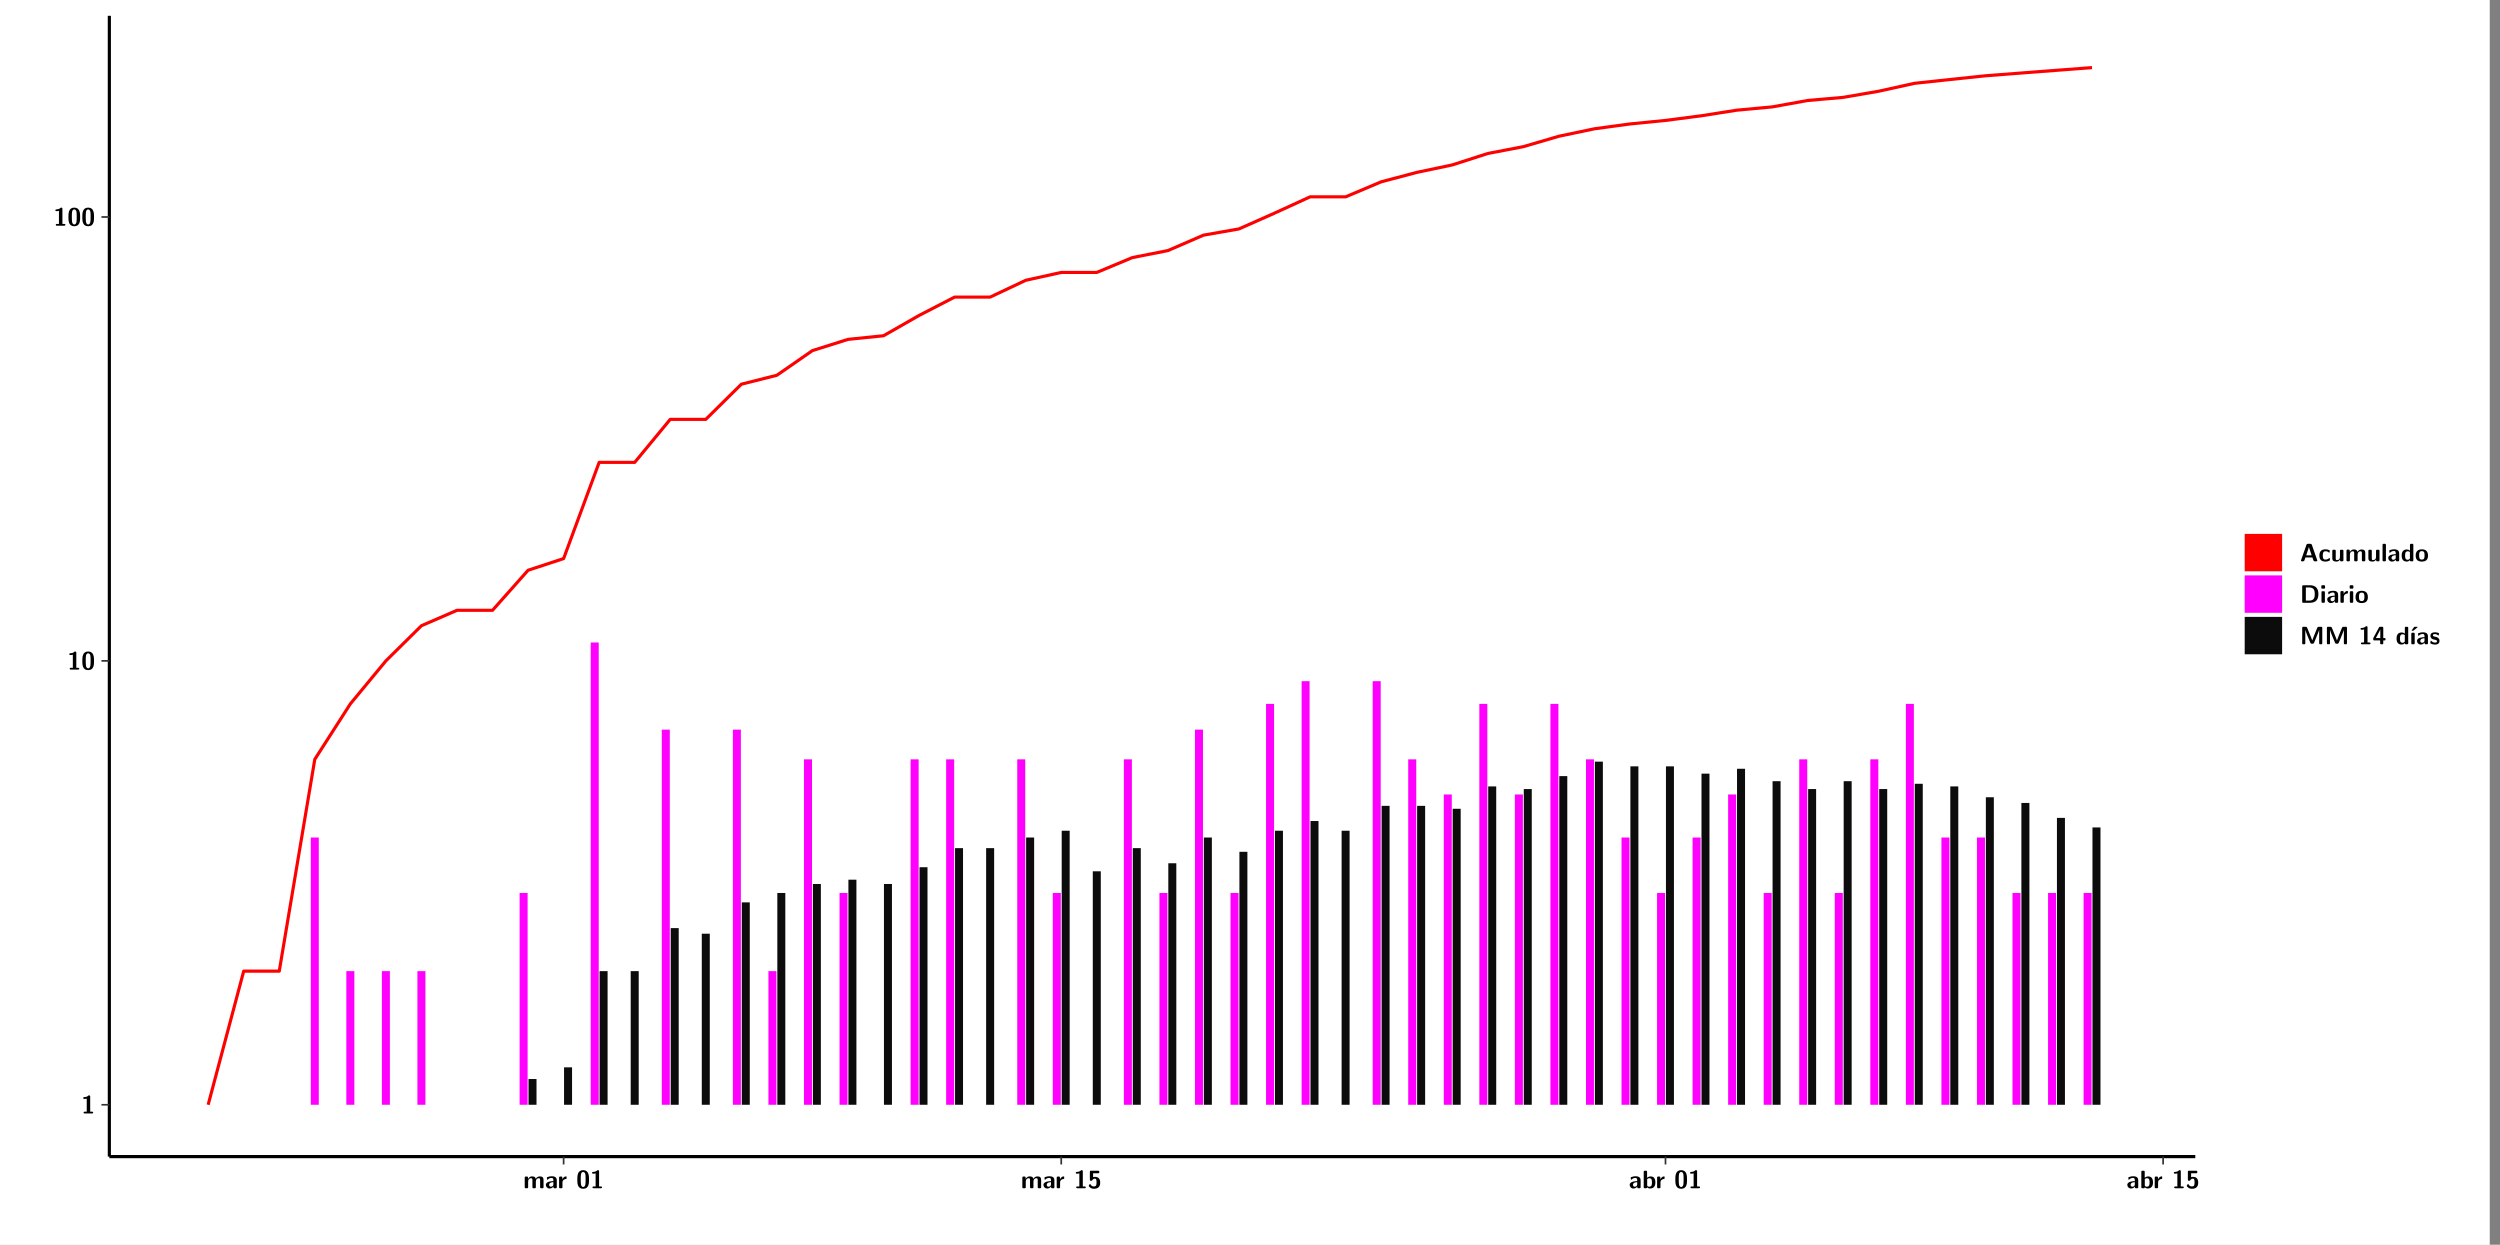 <?xml version="1.0" encoding="UTF-8"?>
<svg xmlns="http://www.w3.org/2000/svg" xmlns:xlink="http://www.w3.org/1999/xlink" width="867.653pt" height="432pt" viewBox="0 0 867.653 432" version="1.1">
<rect x="0" y="0" width="867.653" height="432" fill="#808080" stroke="none"/>
<defs>
<g>
<symbol overflow="visible" id="glyph0-0">
<path style="stroke:none;" d=""/>
</symbol>
<symbol overflow="visible" id="glyph0-1">
<path style="stroke:none;" d="M 3.109 -5.859 C 3.109 -6.016 3.109 -6.281 2.719 -6.281 C 2.547 -6.281 2.516 -6.266 2.406 -6.156 C 2.25 -6.016 1.922 -5.688 1.047 -5.672 C 0.891 -5.672 0.672 -5.609 0.672 -5.359 C 0.672 -5.047 0.969 -5.047 1.094 -5.047 C 1.344 -5.047 1.656 -5.078 1.906 -5.156 L 1.906 -0.625 L 1.234 -0.625 C 1.109 -0.625 0.812 -0.625 0.812 -0.312 C 0.812 0 1.109 0 1.234 0 L 3.719 0 C 3.828 0 4.141 0 4.141 -0.312 C 4.141 -0.625 3.828 -0.625 3.719 -0.625 L 3.109 -0.625 Z M 3.109 -5.859 "/>
</symbol>
<symbol overflow="visible" id="glyph0-2">
<path style="stroke:none;" d="M 4.438 -3 C 4.438 -4.203 4.438 -6.281 2.406 -6.281 C 0.375 -6.281 0.375 -4.219 0.375 -3 C 0.375 -1.812 0.375 0.188 2.406 0.188 C 4.438 0.188 4.438 -1.781 4.438 -3 Z M 2.406 -0.438 C 1.75 -0.438 1.656 -1.25 1.625 -1.484 C 1.562 -1.953 1.562 -2.766 1.562 -3.125 C 1.562 -3.641 1.562 -4.203 1.625 -4.641 C 1.641 -4.875 1.734 -5.641 2.406 -5.641 C 3.047 -5.641 3.156 -4.906 3.188 -4.734 C 3.25 -4.281 3.25 -3.594 3.25 -3.125 C 3.25 -2.625 3.25 -1.953 3.188 -1.469 C 3.156 -1.234 3.062 -0.438 2.406 -0.438 Z M 2.406 -0.438 "/>
</symbol>
<symbol overflow="visible" id="glyph0-3">
<path style="stroke:none;" d="M 7.062 -2.844 C 7.062 -3.75 6.672 -4.109 5.781 -4.109 C 5.156 -4.109 4.688 -3.828 4.359 -3.25 C 4.219 -4.078 3.484 -4.109 3.109 -4.109 C 2.938 -4.109 2.578 -4.109 2.188 -3.828 C 1.906 -3.625 1.734 -3.344 1.672 -3.203 L 1.672 -3.641 C 1.672 -3.922 1.609 -4.062 1.25 -4.062 L 0.953 -4.062 C 0.625 -4.062 0.531 -3.969 0.531 -3.641 L 0.531 -0.422 C 0.531 -0.109 0.625 0 0.953 0 L 1.297 0 C 1.625 0 1.719 -0.109 1.719 -0.422 L 1.719 -2.359 C 1.719 -3.141 2.25 -3.484 2.688 -3.484 C 3.109 -3.484 3.203 -3.297 3.203 -2.828 L 3.203 -0.422 C 3.203 -0.109 3.297 0 3.625 0 L 3.969 0 C 4.297 0 4.391 -0.109 4.391 -0.422 L 4.391 -2.359 C 4.391 -3.141 4.922 -3.484 5.359 -3.484 C 5.781 -3.484 5.875 -3.297 5.875 -2.828 L 5.875 -0.422 C 5.875 -0.109 5.969 0 6.297 0 L 6.641 0 C 6.984 0 7.062 -0.109 7.062 -0.422 Z M 7.062 -2.844 "/>
</symbol>
<symbol overflow="visible" id="glyph0-4">
<path style="stroke:none;" d="M 4.062 -2.766 C 4.062 -4.156 2.734 -4.156 2.297 -4.156 C 1.891 -4.156 1.453 -4.125 0.859 -3.891 C 0.672 -3.797 0.625 -3.781 0.625 -3.688 C 0.625 -3.625 0.688 -3.109 0.688 -3.047 C 0.703 -2.984 0.75 -2.938 0.812 -2.938 C 0.844 -2.938 0.875 -2.969 0.906 -3 C 1.281 -3.391 1.719 -3.578 2.266 -3.578 C 2.734 -3.578 2.875 -3.297 2.875 -2.781 L 2.875 -2.469 C 2.562 -2.469 0.266 -2.453 0.266 -1.172 C 0.266 -0.547 0.766 0.094 1.531 0.094 C 1.828 0.094 2.484 0.016 2.906 -0.594 L 2.906 -0.422 C 2.906 -0.141 2.969 0 3.328 0 L 3.641 0 C 3.984 0 4.062 -0.109 4.062 -0.422 Z M 2.875 -1.344 C 2.875 -0.531 2.047 -0.531 2.016 -0.531 C 1.641 -0.531 1.406 -0.844 1.406 -1.188 C 1.406 -2.047 2.625 -2.109 2.875 -2.109 Z M 2.875 -1.344 "/>
</symbol>
<symbol overflow="visible" id="glyph0-5">
<path style="stroke:none;" d="M 1.703 -2.016 C 1.703 -2.844 2.391 -3.188 2.938 -3.219 C 3.109 -3.234 3.125 -3.234 3.125 -3.469 L 3.125 -3.875 C 3.125 -4.047 3.125 -4.109 2.969 -4.109 C 2.719 -4.109 2.078 -4.031 1.672 -3.078 L 1.656 -3.078 L 1.656 -3.641 C 1.656 -3.922 1.594 -4.062 1.234 -4.062 L 0.953 -4.062 C 0.641 -4.062 0.531 -3.969 0.531 -3.641 L 0.531 -0.422 C 0.531 -0.109 0.625 0 0.953 0 L 1.281 0 C 1.609 0 1.703 -0.109 1.703 -0.422 Z M 1.703 -2.016 "/>
</symbol>
<symbol overflow="visible" id="glyph0-6">
<path style="stroke:none;" d="M 1.859 -5.203 L 3.578 -5.203 C 4 -5.203 4 -5.406 4 -5.641 C 4 -5.875 4 -6.078 3.578 -6.078 L 1.141 -6.078 C 0.875 -6.078 0.734 -6.031 0.734 -5.688 L 0.734 -3 C 0.734 -2.609 0.922 -2.594 1.172 -2.594 C 1.391 -2.594 1.469 -2.594 1.594 -2.812 C 1.812 -3.141 2.109 -3.328 2.469 -3.328 C 3.047 -3.328 3.047 -2.656 3.047 -1.969 C 3.047 -1.297 3.047 -0.625 2.125 -0.625 C 1.844 -0.625 1.25 -0.703 0.906 -1.406 C 0.875 -1.453 0.844 -1.5 0.781 -1.5 C 0.719 -1.5 0.703 -1.469 0.656 -1.391 C 0.531 -1.188 0.328 -0.891 0.328 -0.828 C 0.328 -0.75 0.891 0.188 2.141 0.188 C 3.562 0.188 4.328 -0.516 4.328 -1.938 C 4.328 -3.094 3.844 -3.953 2.5 -3.953 C 2.281 -3.953 2.078 -3.922 1.859 -3.844 Z M 1.859 -5.203 "/>
</symbol>
<symbol overflow="visible" id="glyph0-7">
<path style="stroke:none;" d="M 1.703 -5.656 C 1.703 -5.938 1.641 -6.078 1.281 -6.078 L 0.953 -6.078 C 0.641 -6.078 0.531 -5.984 0.531 -5.656 L 0.531 -0.422 C 0.531 -0.109 0.625 0 0.953 0 L 1.312 0 C 1.453 0 1.719 0 1.734 -0.344 C 2.125 0.094 2.578 0.094 2.719 0.094 C 4.578 0.094 4.578 -1.594 4.578 -2.031 C 4.578 -2.453 4.578 -4.109 2.938 -4.109 C 2.219 -4.109 1.781 -3.703 1.703 -3.625 Z M 1.734 -3.172 C 1.844 -3.281 2.109 -3.484 2.5 -3.484 C 3.391 -3.484 3.391 -2.672 3.391 -2.016 C 3.391 -1.375 3.391 -0.531 2.406 -0.531 C 2.047 -0.531 1.828 -0.75 1.734 -0.875 Z M 1.734 -3.172 "/>
</symbol>
<symbol overflow="visible" id="glyph0-8">
<path style="stroke:none;" d="M 4.156 -5.703 C 4.031 -6.078 3.766 -6.078 3.594 -6.078 L 2.828 -6.078 C 2.641 -6.078 2.391 -6.078 2.266 -5.703 L 0.406 -0.406 C 0.375 -0.297 0.375 -0.281 0.375 -0.234 C 0.375 0 0.594 0 0.703 0 L 1.031 0 C 1.188 0 1.453 0 1.578 -0.344 L 1.922 -1.328 L 4.344 -1.328 L 4.641 -0.484 C 4.75 -0.172 4.812 0 5.234 0 L 5.703 0 C 5.828 0 6.047 0 6.047 -0.234 C 6.047 -0.281 6.047 -0.297 6 -0.406 Z M 2.812 -3.938 C 2.938 -4.328 3.062 -4.656 3.125 -4.969 L 3.141 -4.969 C 3.188 -4.766 3.188 -4.75 3.25 -4.547 L 4.078 -2.078 L 2.188 -2.078 Z M 2.812 -3.938 "/>
</symbol>
<symbol overflow="visible" id="glyph0-9">
<path style="stroke:none;" d="M 4 -0.438 C 4 -0.531 3.969 -0.938 3.953 -1.047 C 3.953 -1.078 3.938 -1.172 3.844 -1.172 C 3.812 -1.172 3.797 -1.172 3.703 -1.078 C 3.562 -0.953 3.141 -0.594 2.422 -0.594 C 1.516 -0.594 1.516 -1.469 1.516 -2.031 C 1.516 -2.75 1.562 -3.484 2.453 -3.484 C 3.031 -3.484 3.266 -3.344 3.578 -3.078 C 3.688 -2.984 3.703 -2.984 3.734 -2.984 C 3.828 -2.984 3.844 -3.062 3.844 -3.094 C 3.859 -3.172 3.953 -3.656 3.953 -3.703 C 3.953 -3.781 3.891 -3.812 3.75 -3.891 C 3.328 -4.078 3.062 -4.156 2.453 -4.156 C 1.141 -4.156 0.328 -3.547 0.328 -2.016 C 0.328 -0.562 1.078 0.094 2.406 0.094 C 2.641 0.094 3.172 0.094 3.75 -0.203 C 4 -0.344 4 -0.344 4 -0.438 Z M 4 -0.438 "/>
</symbol>
<symbol overflow="visible" id="glyph0-10">
<path style="stroke:none;" d="M 4.391 -3.594 C 4.391 -3.875 4.328 -4.016 3.969 -4.016 L 3.609 -4.016 C 3.281 -4.016 3.188 -3.906 3.188 -3.594 L 3.188 -1.516 C 3.188 -0.938 2.891 -0.438 2.266 -0.438 C 1.766 -0.438 1.719 -0.562 1.719 -1.031 L 1.719 -3.594 C 1.719 -3.875 1.656 -4.016 1.297 -4.016 L 0.953 -4.016 C 0.625 -4.016 0.531 -3.922 0.531 -3.594 L 0.531 -1.109 C 0.531 -0.172 1.031 0.094 1.953 0.094 C 2.188 0.094 2.812 0.094 3.219 -0.656 L 3.219 -0.422 C 3.219 -0.141 3.281 0 3.641 0 L 3.969 0 C 4.297 0 4.391 -0.109 4.391 -0.422 Z M 4.391 -3.594 "/>
</symbol>
<symbol overflow="visible" id="glyph0-11">
<path style="stroke:none;" d="M 1.703 -5.656 C 1.703 -5.938 1.641 -6.078 1.281 -6.078 L 0.953 -6.078 C 0.641 -6.078 0.531 -5.984 0.531 -5.656 L 0.531 -0.422 C 0.531 -0.109 0.625 0 0.953 0 L 1.281 0 C 1.609 0 1.703 -0.109 1.703 -0.422 Z M 1.703 -5.656 "/>
</symbol>
<symbol overflow="visible" id="glyph0-12">
<path style="stroke:none;" d="M 4.375 -5.656 C 4.375 -5.938 4.312 -6.078 3.953 -6.078 L 3.625 -6.078 C 3.297 -6.078 3.203 -5.969 3.203 -5.656 L 3.203 -3.672 C 2.812 -4.047 2.375 -4.109 2.109 -4.109 C 0.328 -4.109 0.328 -2.422 0.328 -2 C 0.328 -1.594 0.328 0.094 2.062 0.094 C 2.422 0.094 2.812 -0.016 3.188 -0.406 C 3.188 -0.094 3.297 0 3.609 0 L 3.953 0 C 4.281 0 4.375 -0.109 4.375 -0.422 Z M 3.188 -1.094 C 3.188 -0.953 3.188 -0.875 2.922 -0.688 C 2.703 -0.547 2.5 -0.531 2.406 -0.531 C 1.516 -0.531 1.516 -1.344 1.516 -2 C 1.516 -2.656 1.516 -3.484 2.5 -3.484 C 2.75 -3.484 2.984 -3.391 3.188 -3.203 Z M 3.188 -1.094 "/>
</symbol>
<symbol overflow="visible" id="glyph0-13">
<path style="stroke:none;" d="M 4.547 -1.969 C 4.547 -3.406 3.844 -4.156 2.406 -4.156 C 0.953 -4.156 0.266 -3.391 0.266 -1.969 C 0.266 -0.547 1.031 0.094 2.406 0.094 C 3.781 0.094 4.547 -0.531 4.547 -1.969 Z M 2.406 -0.594 C 1.469 -0.594 1.469 -1.375 1.469 -2.078 C 1.469 -2.75 1.469 -3.531 2.406 -3.531 C 3.344 -3.531 3.344 -2.766 3.344 -2.078 C 3.344 -1.391 3.344 -0.594 2.406 -0.594 Z M 2.406 -0.594 "/>
</symbol>
<symbol overflow="visible" id="glyph0-14">
<path style="stroke:none;" d="M 1.219 -6.078 C 0.906 -6.078 0.797 -5.984 0.797 -5.656 L 0.797 -0.422 C 0.797 -0.109 0.891 0 1.219 0 L 3.531 0 C 5.672 0 6.422 -1.281 6.422 -3 C 6.422 -3.688 6.297 -4.547 5.812 -5.156 C 5.156 -5.984 4.109 -6.078 3.531 -6.078 Z M 2.062 -0.75 L 2.062 -5.328 L 3.188 -5.328 C 5.078 -5.328 5.156 -3.984 5.156 -3 C 5.156 -2 5.062 -0.75 3.188 -0.75 Z M 2.062 -0.75 "/>
</symbol>
<symbol overflow="visible" id="glyph0-15">
<path style="stroke:none;" d="M 0.891 -6.094 C 0.609 -6.094 0.469 -6.047 0.469 -5.688 L 0.469 -5.281 C 0.469 -5 0.562 -4.891 0.891 -4.891 L 1.344 -4.891 C 1.766 -4.891 1.766 -5.078 1.766 -5.484 C 1.766 -5.906 1.766 -6.094 1.344 -6.094 Z M 1.703 -3.594 C 1.703 -3.875 1.641 -4.016 1.281 -4.016 L 0.953 -4.016 C 0.641 -4.016 0.531 -3.922 0.531 -3.594 L 0.531 -0.422 C 0.531 -0.109 0.625 0 0.953 0 L 1.281 0 C 1.609 0 1.703 -0.109 1.703 -0.422 Z M 1.703 -3.594 "/>
</symbol>
<symbol overflow="visible" id="glyph0-16">
<path style="stroke:none;" d="M 4.859 -2.859 C 4.688 -2.422 4.359 -1.609 4.281 -1.312 C 4.203 -1.625 3.844 -2.484 3.656 -2.953 L 2.531 -5.719 C 2.391 -6.078 2.109 -6.078 1.953 -6.078 L 1.219 -6.078 C 0.906 -6.078 0.797 -5.984 0.797 -5.656 L 0.797 -0.422 C 0.797 -0.109 0.891 0 1.219 0 L 1.453 0 C 1.781 0 1.875 -0.109 1.875 -0.422 L 1.875 -4.953 L 1.891 -4.953 C 1.984 -4.562 2.375 -3.578 2.578 -3.062 L 3.609 -0.562 C 3.766 -0.188 3.969 -0.188 4.266 -0.188 C 4.562 -0.188 4.781 -0.188 4.938 -0.562 L 6.062 -3.328 C 6.141 -3.531 6.625 -4.719 6.672 -4.953 L 6.688 -4.953 L 6.688 -0.422 C 6.688 -0.141 6.75 0 7.109 0 L 7.344 0 C 7.672 0 7.766 -0.109 7.766 -0.422 L 7.766 -5.656 C 7.766 -5.938 7.703 -6.078 7.344 -6.078 L 6.609 -6.078 C 6.391 -6.078 6.172 -6.062 6.016 -5.703 Z M 4.859 -2.859 "/>
</symbol>
<symbol overflow="visible" id="glyph0-17">
<path style="stroke:none;" d="M 0.344 -2.297 C 0.266 -2.172 0.266 -2.141 0.266 -1.984 L 0.266 -1.766 C 0.266 -1.484 0.328 -1.344 0.688 -1.344 L 2.672 -1.344 L 2.672 -0.422 C 2.672 -0.141 2.719 0 3.078 0 L 3.328 0 C 3.656 0 3.75 -0.109 3.75 -0.422 L 3.75 -1.344 L 4.125 -1.344 C 4.391 -1.344 4.547 -1.406 4.547 -1.75 C 4.547 -2.078 4.422 -2.172 4.125 -2.172 L 3.75 -2.172 L 3.75 -5.656 C 3.75 -5.984 3.656 -6.078 3.328 -6.078 L 2.688 -6.078 C 2.531 -6.078 2.391 -6.078 2.281 -5.875 Z M 1.188 -2.172 C 2.578 -4.75 2.672 -5.016 2.703 -5.156 L 2.719 -5.156 L 2.719 -2.172 Z M 1.188 -2.172 "/>
</symbol>
<symbol overflow="visible" id="glyph0-18">
<path style="stroke:none;" d="M 3.906 -5.844 C 3.953 -5.875 4 -5.922 4 -5.969 C 4 -6.078 3.906 -6.078 3.766 -6.078 L 3.047 -6.078 C 2.875 -6.078 2.859 -6.078 2.781 -5.984 L 2.031 -4.953 C 1.953 -4.859 1.953 -4.844 1.953 -4.828 C 1.953 -4.703 2.047 -4.703 2.188 -4.703 L 2.516 -4.703 Z M 3.906 -5.844 "/>
</symbol>
<symbol overflow="visible" id="glyph0-19">
<path style="stroke:none;" d="M 1.703 -3.594 C 1.703 -3.875 1.641 -4.016 1.281 -4.016 L 0.953 -4.016 C 0.641 -4.016 0.531 -3.922 0.531 -3.594 L 0.531 -0.422 C 0.531 -0.109 0.625 0 0.953 0 L 1.281 0 C 1.609 0 1.703 -0.109 1.703 -0.422 Z M 1.703 -3.594 "/>
</symbol>
<symbol overflow="visible" id="glyph0-20">
<path style="stroke:none;" d="M 3.469 -1.234 C 3.469 -1.734 3.203 -2.031 3.047 -2.172 C 2.703 -2.484 2.391 -2.547 2.031 -2.609 C 1.547 -2.703 1.188 -2.766 1.188 -3.109 C 1.188 -3.469 1.484 -3.547 1.828 -3.547 C 2.406 -3.547 2.719 -3.328 2.953 -3.125 C 3.047 -3.047 3.062 -3.047 3.094 -3.047 C 3.188 -3.047 3.203 -3.125 3.203 -3.156 C 3.219 -3.219 3.312 -3.719 3.312 -3.766 C 3.312 -3.906 2.844 -4.031 2.75 -4.062 C 2.406 -4.156 2.125 -4.156 1.891 -4.156 C 1.5 -4.156 0.328 -4.156 0.328 -2.906 C 0.328 -2.484 0.516 -2.219 0.75 -2 C 1.062 -1.734 1.406 -1.672 1.906 -1.562 C 2.156 -1.531 2.609 -1.453 2.609 -1.062 C 2.609 -0.656 2.266 -0.594 1.922 -0.594 C 1.531 -0.594 1.047 -0.703 0.625 -1.188 C 0.594 -1.234 0.562 -1.266 0.516 -1.266 C 0.422 -1.266 0.406 -1.188 0.391 -1.125 C 0.375 -1.016 0.266 -0.516 0.266 -0.422 C 0.266 -0.266 0.922 -0.062 0.922 -0.047 C 1.406 0.094 1.766 0.094 1.922 0.094 C 2.359 0.094 3.469 0.062 3.469 -1.234 Z M 3.469 -1.234 "/>
</symbol>
</g>
<clipPath id="clip1">
  <path d="M 0 0 L 864.012 0 L 864.012 432 L 0 432 Z M 0 0 "/>
</clipPath>
<clipPath id="clip2">
  <path d="M 37.949 5.473 L 761.902 5.473 L 761.902 401.414 L 37.949 401.414 Z M 37.949 5.473 "/>
</clipPath>
</defs>
<g id="surface1">
<g clip-path="url(#clip1)" clip-rule="nonzero">
<path style="fill-rule:nonzero;fill:rgb(100%,100%,100%);fill-opacity:1;stroke-width:0.598;stroke-linecap:round;stroke-linejoin:round;stroke:rgb(100%,100%,100%);stroke-opacity:1;stroke-miterlimit:10;" d="M 0 0 L 0 432.004 L 864.012 432.004 L 864.012 0 Z M 0 0 " transform="matrix(1,0,0,-1,0,432)"/>
</g>
<g clip-path="url(#clip2)" clip-rule="nonzero">
<path style=" stroke:none;fill-rule:nonzero;fill:rgb(100%,100%,100%);fill-opacity:1;" d="M 37.949 401.414 L 37.949 5.473 L 761.902 5.473 L 761.902 401.414 Z M 37.949 401.414 "/>
</g>
<path style=" stroke:none;fill-rule:nonzero;fill:rgb(100%,0%,100%);fill-opacity:1;" d="M 107.867 383.422 L 107.867 290.668 L 110.637 290.668 L 110.637 383.422 Z M 107.867 383.422 "/>
<path style=" stroke:none;fill-rule:nonzero;fill:rgb(100%,0%,100%);fill-opacity:1;" d="M 120.199 383.422 L 120.199 337.043 L 122.98 337.043 L 122.98 383.422 Z M 120.199 383.422 "/>
<path style=" stroke:none;fill-rule:nonzero;fill:rgb(100%,0%,100%);fill-opacity:1;" d="M 132.535 383.422 L 132.535 337.043 L 135.312 337.043 L 135.312 383.422 Z M 132.535 383.422 "/>
<path style=" stroke:none;fill-rule:nonzero;fill:rgb(100%,0%,100%);fill-opacity:1;" d="M 144.867 383.422 L 144.867 337.043 L 147.648 337.043 L 147.648 383.422 Z M 144.867 383.422 "/>
<path style=" stroke:none;fill-rule:nonzero;fill:rgb(100%,0%,100%);fill-opacity:1;" d="M 180.336 383.422 L 180.336 309.918 L 183.117 309.918 L 183.117 383.422 Z M 180.336 383.422 "/>
<path style=" stroke:none;fill-rule:nonzero;fill:rgb(4.999%,4.999%,4.999%);fill-opacity:1;" d="M 183.426 383.422 L 183.426 374.484 L 186.203 374.484 L 186.203 383.422 Z M 183.426 383.422 "/>
<path style=" stroke:none;fill-rule:nonzero;fill:rgb(4.999%,4.999%,4.999%);fill-opacity:1;" d="M 195.758 383.422 L 195.758 370.43 L 198.539 370.43 L 198.539 383.422 Z M 195.758 383.422 "/>
<path style=" stroke:none;fill-rule:nonzero;fill:rgb(100%,0%,100%);fill-opacity:1;" d="M 205.016 383.422 L 205.016 222.98 L 207.793 222.98 L 207.793 383.422 Z M 205.016 383.422 "/>
<path style=" stroke:none;fill-rule:nonzero;fill:rgb(4.999%,4.999%,4.999%);fill-opacity:1;" d="M 208.094 383.422 L 208.094 337.043 L 210.871 337.043 L 210.871 383.422 Z M 208.094 383.422 "/>
<path style=" stroke:none;fill-rule:nonzero;fill:rgb(4.999%,4.999%,4.999%);fill-opacity:1;" d="M 218.891 383.422 L 218.891 337.043 L 221.672 337.043 L 221.672 383.422 Z M 218.891 383.422 "/>
<path style=" stroke:none;fill-rule:nonzero;fill:rgb(100%,0%,100%);fill-opacity:1;" d="M 229.684 383.422 L 229.684 253.227 L 232.461 253.227 L 232.461 383.422 Z M 229.684 383.422 "/>
<path style=" stroke:none;fill-rule:nonzero;fill:rgb(4.999%,4.999%,4.999%);fill-opacity:1;" d="M 232.77 383.422 L 232.77 322.109 L 235.551 322.109 L 235.551 383.422 Z M 232.77 383.422 "/>
<path style=" stroke:none;fill-rule:nonzero;fill:rgb(4.999%,4.999%,4.999%);fill-opacity:1;" d="M 243.559 383.422 L 243.559 324.055 L 246.34 324.055 L 246.34 383.422 Z M 243.559 383.422 "/>
<path style=" stroke:none;fill-rule:nonzero;fill:rgb(100%,0%,100%);fill-opacity:1;" d="M 254.359 383.422 L 254.359 253.227 L 257.129 253.227 L 257.129 383.422 Z M 254.359 383.422 "/>
<path style=" stroke:none;fill-rule:nonzero;fill:rgb(4.999%,4.999%,4.999%);fill-opacity:1;" d="M 257.438 383.422 L 257.438 313.184 L 260.219 313.184 L 260.219 383.422 Z M 257.438 383.422 "/>
<path style=" stroke:none;fill-rule:nonzero;fill:rgb(100%,0%,100%);fill-opacity:1;" d="M 266.691 383.422 L 266.691 337.043 L 269.473 337.043 L 269.473 383.422 Z M 266.691 383.422 "/>
<path style=" stroke:none;fill-rule:nonzero;fill:rgb(4.999%,4.999%,4.999%);fill-opacity:1;" d="M 269.781 383.422 L 269.781 309.918 L 272.551 309.918 L 272.551 383.422 Z M 269.781 383.422 "/>
<path style=" stroke:none;fill-rule:nonzero;fill:rgb(100%,0%,100%);fill-opacity:1;" d="M 279.027 383.422 L 279.027 263.539 L 281.809 263.539 L 281.809 383.422 Z M 279.027 383.422 "/>
<path style=" stroke:none;fill-rule:nonzero;fill:rgb(4.999%,4.999%,4.999%);fill-opacity:1;" d="M 282.117 383.422 L 282.117 306.797 L 284.887 306.797 L 284.887 383.422 Z M 282.117 383.422 "/>
<path style=" stroke:none;fill-rule:nonzero;fill:rgb(100%,0%,100%);fill-opacity:1;" d="M 291.371 383.422 L 291.371 309.918 L 294.141 309.918 L 294.141 383.422 Z M 291.371 383.422 "/>
<path style=" stroke:none;fill-rule:nonzero;fill:rgb(4.999%,4.999%,4.999%);fill-opacity:1;" d="M 294.449 383.422 L 294.449 305.305 L 297.23 305.305 L 297.23 383.422 Z M 294.449 383.422 "/>
<path style=" stroke:none;fill-rule:nonzero;fill:rgb(4.999%,4.999%,4.999%);fill-opacity:1;" d="M 306.785 383.422 L 306.785 306.797 L 309.562 306.797 L 309.562 383.422 Z M 306.785 383.422 "/>
<path style=" stroke:none;fill-rule:nonzero;fill:rgb(100%,0%,100%);fill-opacity:1;" d="M 316.039 383.422 L 316.039 263.539 L 318.82 263.539 L 318.82 383.422 Z M 316.039 383.422 "/>
<path style=" stroke:none;fill-rule:nonzero;fill:rgb(4.999%,4.999%,4.999%);fill-opacity:1;" d="M 319.129 383.422 L 319.129 300.98 L 321.898 300.98 L 321.898 383.422 Z M 319.129 383.422 "/>
<path style=" stroke:none;fill-rule:nonzero;fill:rgb(100%,0%,100%);fill-opacity:1;" d="M 328.371 383.422 L 328.371 263.539 L 331.152 263.539 L 331.152 383.422 Z M 328.371 383.422 "/>
<path style=" stroke:none;fill-rule:nonzero;fill:rgb(4.999%,4.999%,4.999%);fill-opacity:1;" d="M 331.461 383.422 L 331.461 294.355 L 334.23 294.355 L 334.23 383.422 Z M 331.461 383.422 "/>
<path style=" stroke:none;fill-rule:nonzero;fill:rgb(4.999%,4.999%,4.999%);fill-opacity:1;" d="M 342.25 383.422 L 342.25 294.355 L 345.031 294.355 L 345.031 383.422 Z M 342.25 383.422 "/>
<path style=" stroke:none;fill-rule:nonzero;fill:rgb(100%,0%,100%);fill-opacity:1;" d="M 353.051 383.422 L 353.051 263.539 L 355.82 263.539 L 355.82 383.422 Z M 353.051 383.422 "/>
<path style=" stroke:none;fill-rule:nonzero;fill:rgb(4.999%,4.999%,4.999%);fill-opacity:1;" d="M 356.129 383.422 L 356.129 290.668 L 358.91 290.668 L 358.91 383.422 Z M 356.129 383.422 "/>
<path style=" stroke:none;fill-rule:nonzero;fill:rgb(100%,0%,100%);fill-opacity:1;" d="M 365.383 383.422 L 365.383 309.918 L 368.164 309.918 L 368.164 383.422 Z M 365.383 383.422 "/>
<path style=" stroke:none;fill-rule:nonzero;fill:rgb(4.999%,4.999%,4.999%);fill-opacity:1;" d="M 368.473 383.422 L 368.473 288.316 L 371.242 288.316 L 371.242 383.422 Z M 368.473 383.422 "/>
<path style=" stroke:none;fill-rule:nonzero;fill:rgb(4.999%,4.999%,4.999%);fill-opacity:1;" d="M 379.262 383.422 L 379.262 302.395 L 382.043 302.395 L 382.043 383.422 Z M 379.262 383.422 "/>
<path style=" stroke:none;fill-rule:nonzero;fill:rgb(100%,0%,100%);fill-opacity:1;" d="M 390.051 383.422 L 390.051 263.539 L 392.832 263.539 L 392.832 383.422 Z M 390.051 383.422 "/>
<path style=" stroke:none;fill-rule:nonzero;fill:rgb(4.999%,4.999%,4.999%);fill-opacity:1;" d="M 393.141 383.422 L 393.141 294.355 L 395.922 294.355 L 395.922 383.422 Z M 393.141 383.422 "/>
<path style=" stroke:none;fill-rule:nonzero;fill:rgb(100%,0%,100%);fill-opacity:1;" d="M 402.395 383.422 L 402.395 309.918 L 405.164 309.918 L 405.164 383.422 Z M 402.395 383.422 "/>
<path style=" stroke:none;fill-rule:nonzero;fill:rgb(4.999%,4.999%,4.999%);fill-opacity:1;" d="M 405.477 383.422 L 405.477 299.605 L 408.254 299.605 L 408.254 383.422 Z M 405.477 383.422 "/>
<path style=" stroke:none;fill-rule:nonzero;fill:rgb(100%,0%,100%);fill-opacity:1;" d="M 414.73 383.422 L 414.73 253.227 L 417.508 253.227 L 417.508 383.422 Z M 414.73 383.422 "/>
<path style=" stroke:none;fill-rule:nonzero;fill:rgb(4.999%,4.999%,4.999%);fill-opacity:1;" d="M 417.809 383.422 L 417.809 290.668 L 420.59 290.668 L 420.59 383.422 Z M 417.809 383.422 "/>
<path style=" stroke:none;fill-rule:nonzero;fill:rgb(100%,0%,100%);fill-opacity:1;" d="M 427.062 383.422 L 427.062 309.918 L 429.844 309.918 L 429.844 383.422 Z M 427.062 383.422 "/>
<path style=" stroke:none;fill-rule:nonzero;fill:rgb(4.999%,4.999%,4.999%);fill-opacity:1;" d="M 430.152 383.422 L 430.152 295.629 L 432.922 295.629 L 432.922 383.422 Z M 430.152 383.422 "/>
<path style=" stroke:none;fill-rule:nonzero;fill:rgb(100%,0%,100%);fill-opacity:1;" d="M 439.398 383.422 L 439.398 244.293 L 442.176 244.293 L 442.176 383.422 Z M 439.398 383.422 "/>
<path style=" stroke:none;fill-rule:nonzero;fill:rgb(4.999%,4.999%,4.999%);fill-opacity:1;" d="M 442.488 383.422 L 442.488 288.316 L 445.266 288.316 L 445.266 383.422 Z M 442.488 383.422 "/>
<path style=" stroke:none;fill-rule:nonzero;fill:rgb(100%,0%,100%);fill-opacity:1;" d="M 451.742 383.422 L 451.742 236.41 L 454.512 236.41 L 454.512 383.422 Z M 451.742 383.422 "/>
<path style=" stroke:none;fill-rule:nonzero;fill:rgb(4.999%,4.999%,4.999%);fill-opacity:1;" d="M 454.82 383.422 L 454.82 284.949 L 457.602 284.949 L 457.602 383.422 Z M 454.82 383.422 "/>
<path style=" stroke:none;fill-rule:nonzero;fill:rgb(4.999%,4.999%,4.999%);fill-opacity:1;" d="M 465.621 383.422 L 465.621 288.316 L 468.391 288.316 L 468.391 383.422 Z M 465.621 383.422 "/>
<path style=" stroke:none;fill-rule:nonzero;fill:rgb(100%,0%,100%);fill-opacity:1;" d="M 476.41 383.422 L 476.41 236.41 L 479.188 236.41 L 479.188 383.422 Z M 476.41 383.422 "/>
<path style=" stroke:none;fill-rule:nonzero;fill:rgb(4.999%,4.999%,4.999%);fill-opacity:1;" d="M 479.5 383.422 L 479.5 279.68 L 482.27 279.68 L 482.27 383.422 Z M 479.5 383.422 "/>
<path style=" stroke:none;fill-rule:nonzero;fill:rgb(100%,0%,100%);fill-opacity:1;" d="M 488.742 383.422 L 488.742 263.539 L 491.523 263.539 L 491.523 383.422 Z M 488.742 383.422 "/>
<path style=" stroke:none;fill-rule:nonzero;fill:rgb(4.999%,4.999%,4.999%);fill-opacity:1;" d="M 491.832 383.422 L 491.832 279.68 L 494.613 279.68 L 494.613 383.422 Z M 491.832 383.422 "/>
<path style=" stroke:none;fill-rule:nonzero;fill:rgb(100%,0%,100%);fill-opacity:1;" d="M 501.086 383.422 L 501.086 275.734 L 503.855 275.734 L 503.855 383.422 Z M 501.086 383.422 "/>
<path style=" stroke:none;fill-rule:nonzero;fill:rgb(4.999%,4.999%,4.999%);fill-opacity:1;" d="M 504.164 383.422 L 504.164 280.695 L 506.945 280.695 L 506.945 383.422 Z M 504.164 383.422 "/>
<path style=" stroke:none;fill-rule:nonzero;fill:rgb(100%,0%,100%);fill-opacity:1;" d="M 513.422 383.422 L 513.422 244.293 L 516.191 244.293 L 516.191 383.422 Z M 513.422 383.422 "/>
<path style=" stroke:none;fill-rule:nonzero;fill:rgb(4.999%,4.999%,4.999%);fill-opacity:1;" d="M 516.5 383.422 L 516.5 272.934 L 519.281 272.934 L 519.281 383.422 Z M 516.5 383.422 "/>
<path style=" stroke:none;fill-rule:nonzero;fill:rgb(100%,0%,100%);fill-opacity:1;" d="M 525.754 383.422 L 525.754 275.734 L 528.535 275.734 L 528.535 383.422 Z M 525.754 383.422 "/>
<path style=" stroke:none;fill-rule:nonzero;fill:rgb(4.999%,4.999%,4.999%);fill-opacity:1;" d="M 528.844 383.422 L 528.844 273.852 L 531.613 273.852 L 531.613 383.422 Z M 528.844 383.422 "/>
<path style=" stroke:none;fill-rule:nonzero;fill:rgb(100%,0%,100%);fill-opacity:1;" d="M 538.09 383.422 L 538.09 244.293 L 540.867 244.293 L 540.867 383.422 Z M 538.09 383.422 "/>
<path style=" stroke:none;fill-rule:nonzero;fill:rgb(4.999%,4.999%,4.999%);fill-opacity:1;" d="M 541.176 383.422 L 541.176 269.359 L 543.945 269.359 L 543.945 383.422 Z M 541.176 383.422 "/>
<path style=" stroke:none;fill-rule:nonzero;fill:rgb(100%,0%,100%);fill-opacity:1;" d="M 550.434 383.422 L 550.434 263.539 L 553.203 263.539 L 553.203 383.422 Z M 550.434 383.422 "/>
<path style=" stroke:none;fill-rule:nonzero;fill:rgb(4.999%,4.999%,4.999%);fill-opacity:1;" d="M 553.512 383.422 L 553.512 264.336 L 556.293 264.336 L 556.293 383.422 Z M 553.512 383.422 "/>
<path style=" stroke:none;fill-rule:nonzero;fill:rgb(100%,0%,100%);fill-opacity:1;" d="M 562.766 383.422 L 562.766 290.668 L 565.535 290.668 L 565.535 383.422 Z M 562.766 383.422 "/>
<path style=" stroke:none;fill-rule:nonzero;fill:rgb(4.999%,4.999%,4.999%);fill-opacity:1;" d="M 565.844 383.422 L 565.844 265.969 L 568.625 265.969 L 568.625 383.422 Z M 565.844 383.422 "/>
<path style=" stroke:none;fill-rule:nonzero;fill:rgb(100%,0%,100%);fill-opacity:1;" d="M 575.102 383.422 L 575.102 309.918 L 577.879 309.918 L 577.879 383.422 Z M 575.102 383.422 "/>
<path style=" stroke:none;fill-rule:nonzero;fill:rgb(4.999%,4.999%,4.999%);fill-opacity:1;" d="M 578.188 383.422 L 578.188 265.969 L 580.957 265.969 L 580.957 383.422 Z M 578.188 383.422 "/>
<path style=" stroke:none;fill-rule:nonzero;fill:rgb(100%,0%,100%);fill-opacity:1;" d="M 587.434 383.422 L 587.434 290.668 L 590.215 290.668 L 590.215 383.422 Z M 587.434 383.422 "/>
<path style=" stroke:none;fill-rule:nonzero;fill:rgb(4.999%,4.999%,4.999%);fill-opacity:1;" d="M 590.523 383.422 L 590.523 268.5 L 593.293 268.5 L 593.293 383.422 Z M 590.523 383.422 "/>
<path style=" stroke:none;fill-rule:nonzero;fill:rgb(100%,0%,100%);fill-opacity:1;" d="M 599.77 383.422 L 599.77 275.734 L 602.547 275.734 L 602.547 383.422 Z M 599.77 383.422 "/>
<path style=" stroke:none;fill-rule:nonzero;fill:rgb(4.999%,4.999%,4.999%);fill-opacity:1;" d="M 602.855 383.422 L 602.855 266.809 L 605.637 266.809 L 605.637 383.422 Z M 602.855 383.422 "/>
<path style=" stroke:none;fill-rule:nonzero;fill:rgb(100%,0%,100%);fill-opacity:1;" d="M 612.113 383.422 L 612.113 309.918 L 614.883 309.918 L 614.883 383.422 Z M 612.113 383.422 "/>
<path style=" stroke:none;fill-rule:nonzero;fill:rgb(4.999%,4.999%,4.999%);fill-opacity:1;" d="M 615.191 383.422 L 615.191 271.121 L 617.969 271.121 L 617.969 383.422 Z M 615.191 383.422 "/>
<path style=" stroke:none;fill-rule:nonzero;fill:rgb(100%,0%,100%);fill-opacity:1;" d="M 624.445 383.422 L 624.445 263.539 L 627.227 263.539 L 627.227 383.422 Z M 624.445 383.422 "/>
<path style=" stroke:none;fill-rule:nonzero;fill:rgb(4.999%,4.999%,4.999%);fill-opacity:1;" d="M 627.535 383.422 L 627.535 273.852 L 630.305 273.852 L 630.305 383.422 Z M 627.535 383.422 "/>
<path style=" stroke:none;fill-rule:nonzero;fill:rgb(100%,0%,100%);fill-opacity:1;" d="M 636.781 383.422 L 636.781 309.918 L 639.559 309.918 L 639.559 383.422 Z M 636.781 383.422 "/>
<path style=" stroke:none;fill-rule:nonzero;fill:rgb(4.999%,4.999%,4.999%);fill-opacity:1;" d="M 639.867 383.422 L 639.867 271.121 L 642.637 271.121 L 642.637 383.422 Z M 639.867 383.422 "/>
<path style=" stroke:none;fill-rule:nonzero;fill:rgb(100%,0%,100%);fill-opacity:1;" d="M 649.113 383.422 L 649.113 263.539 L 651.895 263.539 L 651.895 383.422 Z M 649.113 383.422 "/>
<path style=" stroke:none;fill-rule:nonzero;fill:rgb(4.999%,4.999%,4.999%);fill-opacity:1;" d="M 652.203 383.422 L 652.203 273.852 L 654.98 273.852 L 654.98 383.422 Z M 652.203 383.422 "/>
<path style=" stroke:none;fill-rule:nonzero;fill:rgb(100%,0%,100%);fill-opacity:1;" d="M 661.457 383.422 L 661.457 244.293 L 664.227 244.293 L 664.227 383.422 Z M 661.457 383.422 "/>
<path style=" stroke:none;fill-rule:nonzero;fill:rgb(4.999%,4.999%,4.999%);fill-opacity:1;" d="M 664.535 383.422 L 664.535 272.02 L 667.316 272.02 L 667.316 383.422 Z M 664.535 383.422 "/>
<path style=" stroke:none;fill-rule:nonzero;fill:rgb(100%,0%,100%);fill-opacity:1;" d="M 673.793 383.422 L 673.793 290.668 L 676.57 290.668 L 676.57 383.422 Z M 673.793 383.422 "/>
<path style=" stroke:none;fill-rule:nonzero;fill:rgb(4.999%,4.999%,4.999%);fill-opacity:1;" d="M 676.871 383.422 L 676.871 272.934 L 679.648 272.934 L 679.648 383.422 Z M 676.871 383.422 "/>
<path style=" stroke:none;fill-rule:nonzero;fill:rgb(100%,0%,100%);fill-opacity:1;" d="M 686.125 383.422 L 686.125 290.668 L 688.906 290.668 L 688.906 383.422 Z M 686.125 383.422 "/>
<path style=" stroke:none;fill-rule:nonzero;fill:rgb(4.999%,4.999%,4.999%);fill-opacity:1;" d="M 689.215 383.422 L 689.215 276.699 L 691.984 276.699 L 691.984 383.422 Z M 689.215 383.422 "/>
<path style=" stroke:none;fill-rule:nonzero;fill:rgb(100%,0%,100%);fill-opacity:1;" d="M 698.461 383.422 L 698.461 309.918 L 701.238 309.918 L 701.238 383.422 Z M 698.461 383.422 "/>
<path style=" stroke:none;fill-rule:nonzero;fill:rgb(4.999%,4.999%,4.999%);fill-opacity:1;" d="M 701.547 383.422 L 701.547 278.672 L 704.328 278.672 L 704.328 383.422 Z M 701.547 383.422 "/>
<path style=" stroke:none;fill-rule:nonzero;fill:rgb(100%,0%,100%);fill-opacity:1;" d="M 710.805 383.422 L 710.805 309.918 L 713.574 309.918 L 713.574 383.422 Z M 710.805 383.422 "/>
<path style=" stroke:none;fill-rule:nonzero;fill:rgb(4.999%,4.999%,4.999%);fill-opacity:1;" d="M 713.883 383.422 L 713.883 283.855 L 716.66 283.855 L 716.66 383.422 Z M 713.883 383.422 "/>
<path style=" stroke:none;fill-rule:nonzero;fill:rgb(100%,0%,100%);fill-opacity:1;" d="M 723.137 383.422 L 723.137 309.918 L 725.906 309.918 L 725.906 383.422 Z M 723.137 383.422 "/>
<path style=" stroke:none;fill-rule:nonzero;fill:rgb(4.999%,4.999%,4.999%);fill-opacity:1;" d="M 726.215 383.422 L 726.215 287.172 L 728.996 287.172 L 728.996 383.422 Z M 726.215 383.422 "/>
<path style="fill:none;stroke-width:1.096;stroke-linecap:butt;stroke-linejoin:round;stroke:rgb(100%,0%,0%);stroke-opacity:1;stroke-miterlimit:10;" d="M 72.238 48.578 L 84.582 94.957 L 96.918 94.957 L 109.25 168.461 L 121.586 187.707 L 133.93 202.645 L 146.262 214.836 L 158.598 220.188 L 170.93 220.188 L 183.273 234.086 L 195.609 238.141 L 207.941 271.523 L 220.277 271.523 L 232.609 286.461 L 244.953 286.461 L 257.289 298.652 L 269.621 301.762 L 281.957 310.32 L 294.301 314.215 L 306.633 315.473 L 318.969 322.516 L 331.301 328.891 L 343.645 328.891 L 355.98 334.719 L 368.312 337.449 L 380.648 337.449 L 392.992 342.602 L 405.324 345.031 L 417.66 350.379 L 429.992 352.551 L 442.328 358.023 L 454.672 363.68 L 467.004 363.68 L 479.34 368.891 L 491.672 372.16 L 504.016 374.758 L 516.352 378.727 L 528.684 381.098 L 541.02 384.711 L 553.363 387.301 L 565.695 388.977 L 578.031 390.203 L 590.363 391.805 L 602.707 393.75 L 615.043 394.895 L 627.375 397.125 L 639.711 398.211 L 652.055 400.344 L 664.387 403.074 L 676.723 404.398 L 689.055 405.695 L 701.391 406.648 L 713.734 407.598 L 726.066 408.535 " transform="matrix(1,0,0,-1,0,432)"/>
<path style="fill:none;stroke-width:1.096;stroke-linecap:butt;stroke-linejoin:round;stroke:rgb(0%,0%,0%);stroke-opacity:1;stroke-miterlimit:10;" d="M 37.949 30.586 L 37.949 426.527 " transform="matrix(1,0,0,-1,0,432)"/>
<g style="fill:rgb(0%,0%,0%);fill-opacity:1;">
  <use xlink:href="#glyph0-1" x="28.194" y="386.441"/>
</g>
<g style="fill:rgb(0%,0%,0%);fill-opacity:1;">
  <use xlink:href="#glyph0-1" x="23.372" y="232.389"/>
  <use xlink:href="#glyph0-2" x="28.194" y="232.389"/>
</g>
<g style="fill:rgb(0%,0%,0%);fill-opacity:1;">
  <use xlink:href="#glyph0-1" x="18.55" y="78.336"/>
  <use xlink:href="#glyph0-2" x="23.372" y="78.336"/>
  <use xlink:href="#glyph0-2" x="28.194" y="78.336"/>
</g>
<path style="fill:none;stroke-width:0.598;stroke-linecap:butt;stroke-linejoin:round;stroke:rgb(20%,20%,20%);stroke-opacity:1;stroke-miterlimit:10;" d="M 35.207 48.578 L 37.949 48.578 " transform="matrix(1,0,0,-1,0,432)"/>
<path style="fill:none;stroke-width:0.598;stroke-linecap:butt;stroke-linejoin:round;stroke:rgb(20%,20%,20%);stroke-opacity:1;stroke-miterlimit:10;" d="M 35.207 202.645 L 37.949 202.645 " transform="matrix(1,0,0,-1,0,432)"/>
<path style="fill:none;stroke-width:0.598;stroke-linecap:butt;stroke-linejoin:round;stroke:rgb(20%,20%,20%);stroke-opacity:1;stroke-miterlimit:10;" d="M 35.207 356.695 L 37.949 356.695 " transform="matrix(1,0,0,-1,0,432)"/>
<path style="fill:none;stroke-width:1.096;stroke-linecap:butt;stroke-linejoin:round;stroke:rgb(0%,0%,0%);stroke-opacity:1;stroke-miterlimit:10;" d="M 37.949 30.586 L 761.902 30.586 " transform="matrix(1,0,0,-1,0,432)"/>
<path style="fill:none;stroke-width:0.598;stroke-linecap:butt;stroke-linejoin:round;stroke:rgb(20%,20%,20%);stroke-opacity:1;stroke-miterlimit:10;" d="M 195.609 27.848 L 195.609 30.586 " transform="matrix(1,0,0,-1,0,432)"/>
<path style="fill:none;stroke-width:0.598;stroke-linecap:butt;stroke-linejoin:round;stroke:rgb(20%,20%,20%);stroke-opacity:1;stroke-miterlimit:10;" d="M 368.312 27.848 L 368.312 30.586 " transform="matrix(1,0,0,-1,0,432)"/>
<path style="fill:none;stroke-width:0.598;stroke-linecap:butt;stroke-linejoin:round;stroke:rgb(20%,20%,20%);stroke-opacity:1;stroke-miterlimit:10;" d="M 578.031 27.848 L 578.031 30.586 " transform="matrix(1,0,0,-1,0,432)"/>
<path style="fill:none;stroke-width:0.598;stroke-linecap:butt;stroke-linejoin:round;stroke:rgb(20%,20%,20%);stroke-opacity:1;stroke-miterlimit:10;" d="M 750.734 27.848 L 750.734 30.586 " transform="matrix(1,0,0,-1,0,432)"/>
<g style="fill:rgb(0%,0%,0%);fill-opacity:1;">
  <use xlink:href="#glyph0-3" x="181.579" y="412.394"/>
  <use xlink:href="#glyph0-4" x="189.177" y="412.394"/>
</g>
<g style="fill:rgb(0%,0%,0%);fill-opacity:1;">
  <use xlink:href="#glyph0-5" x="193.508" y="412.394"/>
</g>
<g style="fill:rgb(0%,0%,0%);fill-opacity:1;">
  <use xlink:href="#glyph0-2" x="199.989" y="412.394"/>
  <use xlink:href="#glyph0-1" x="204.811" y="412.394"/>
</g>
<g style="fill:rgb(0%,0%,0%);fill-opacity:1;">
  <use xlink:href="#glyph0-3" x="354.281" y="412.394"/>
  <use xlink:href="#glyph0-4" x="361.879" y="412.394"/>
</g>
<g style="fill:rgb(0%,0%,0%);fill-opacity:1;">
  <use xlink:href="#glyph0-5" x="366.21" y="412.394"/>
</g>
<g style="fill:rgb(0%,0%,0%);fill-opacity:1;">
  <use xlink:href="#glyph0-1" x="372.691" y="412.394"/>
  <use xlink:href="#glyph0-6" x="377.513" y="412.394"/>
</g>
<g style="fill:rgb(0%,0%,0%);fill-opacity:1;">
  <use xlink:href="#glyph0-4" x="565.334" y="412.394"/>
  <use xlink:href="#glyph0-7" x="569.937" y="412.394"/>
</g>
<g style="fill:rgb(0%,0%,0%);fill-opacity:1;">
  <use xlink:href="#glyph0-5" x="574.584" y="412.394"/>
</g>
<g style="fill:rgb(0%,0%,0%);fill-opacity:1;">
  <use xlink:href="#glyph0-2" x="581.065" y="412.394"/>
  <use xlink:href="#glyph0-1" x="585.887" y="412.394"/>
</g>
<g style="fill:rgb(0%,0%,0%);fill-opacity:1;">
  <use xlink:href="#glyph0-4" x="738.037" y="412.394"/>
  <use xlink:href="#glyph0-7" x="742.64" y="412.394"/>
</g>
<g style="fill:rgb(0%,0%,0%);fill-opacity:1;">
  <use xlink:href="#glyph0-5" x="747.287" y="412.394"/>
</g>
<g style="fill:rgb(0%,0%,0%);fill-opacity:1;">
  <use xlink:href="#glyph0-1" x="753.768" y="412.394"/>
  <use xlink:href="#glyph0-6" x="758.59" y="412.394"/>
</g>
<path style=" stroke:none;fill-rule:nonzero;fill:rgb(100%,100%,100%);fill-opacity:1;" d="M 772.863 233.262 L 772.863 173.625 L 858.531 173.625 L 858.531 233.262 Z M 772.863 233.262 "/>
<path style=" stroke:none;fill-rule:nonzero;fill:rgb(100%,0%,0%);fill-opacity:1;" d="M 779.047 198.273 L 779.047 185.293 L 792.031 185.293 L 792.031 198.273 Z M 779.047 198.273 "/>
<path style=" stroke:none;fill-rule:nonzero;fill:rgb(100%,0%,100%);fill-opacity:1;" d="M 779.047 212.68 L 779.047 199.699 L 792.031 199.699 L 792.031 212.68 Z M 779.047 212.68 "/>
<path style=" stroke:none;fill-rule:nonzero;fill:rgb(4.999%,4.999%,4.999%);fill-opacity:1;" d="M 779.047 227.074 L 779.047 214.094 L 792.031 214.094 L 792.031 227.074 Z M 779.047 227.074 "/>
<g style="fill:rgb(0%,0%,0%);fill-opacity:1;">
  <use xlink:href="#glyph0-8" x="798.207" y="194.809"/>
  <use xlink:href="#glyph0-9" x="804.636" y="194.809"/>
  <use xlink:href="#glyph0-10" x="808.922" y="194.809"/>
  <use xlink:href="#glyph0-3" x="813.841" y="194.809"/>
  <use xlink:href="#glyph0-10" x="821.44" y="194.809"/>
  <use xlink:href="#glyph0-11" x="826.359" y="194.809"/>
  <use xlink:href="#glyph0-4" x="828.6" y="194.809"/>
  <use xlink:href="#glyph0-12" x="833.203" y="194.809"/>
  <use xlink:href="#glyph0-13" x="838.122" y="194.809"/>
</g>
<g style="fill:rgb(0%,0%,0%);fill-opacity:1;">
  <use xlink:href="#glyph0-14" x="798.207" y="209.205"/>
  <use xlink:href="#glyph0-15" x="805.172" y="209.205"/>
  <use xlink:href="#glyph0-4" x="807.413" y="209.205"/>
</g>
<g style="fill:rgb(0%,0%,0%);fill-opacity:1;">
  <use xlink:href="#glyph0-5" x="811.744" y="209.205"/>
  <use xlink:href="#glyph0-15" x="815.007" y="209.205"/>
  <use xlink:href="#glyph0-13" x="817.248" y="209.205"/>
</g>
<g style="fill:rgb(0%,0%,0%);fill-opacity:1;">
  <use xlink:href="#glyph0-16" x="798.207" y="223.611"/>
  <use xlink:href="#glyph0-16" x="806.779" y="223.611"/>
</g>
<g style="fill:rgb(0%,0%,0%);fill-opacity:1;">
  <use xlink:href="#glyph0-1" x="818.569" y="223.611"/>
  <use xlink:href="#glyph0-17" x="823.391" y="223.611"/>
</g>
<g style="fill:rgb(0%,0%,0%);fill-opacity:1;">
  <use xlink:href="#glyph0-12" x="831.422" y="223.611"/>
</g>
<g style="fill:rgb(0%,0%,0%);fill-opacity:1;">
  <use xlink:href="#glyph0-18" x="835.052" y="223.611"/>
</g>
<g style="fill:rgb(0%,0%,0%);fill-opacity:1;">
  <use xlink:href="#glyph0-19" x="836.341" y="223.611"/>
  <use xlink:href="#glyph0-4" x="838.582" y="223.611"/>
  <use xlink:href="#glyph0-20" x="843.185" y="223.611"/>
</g>
</g>
</svg>
